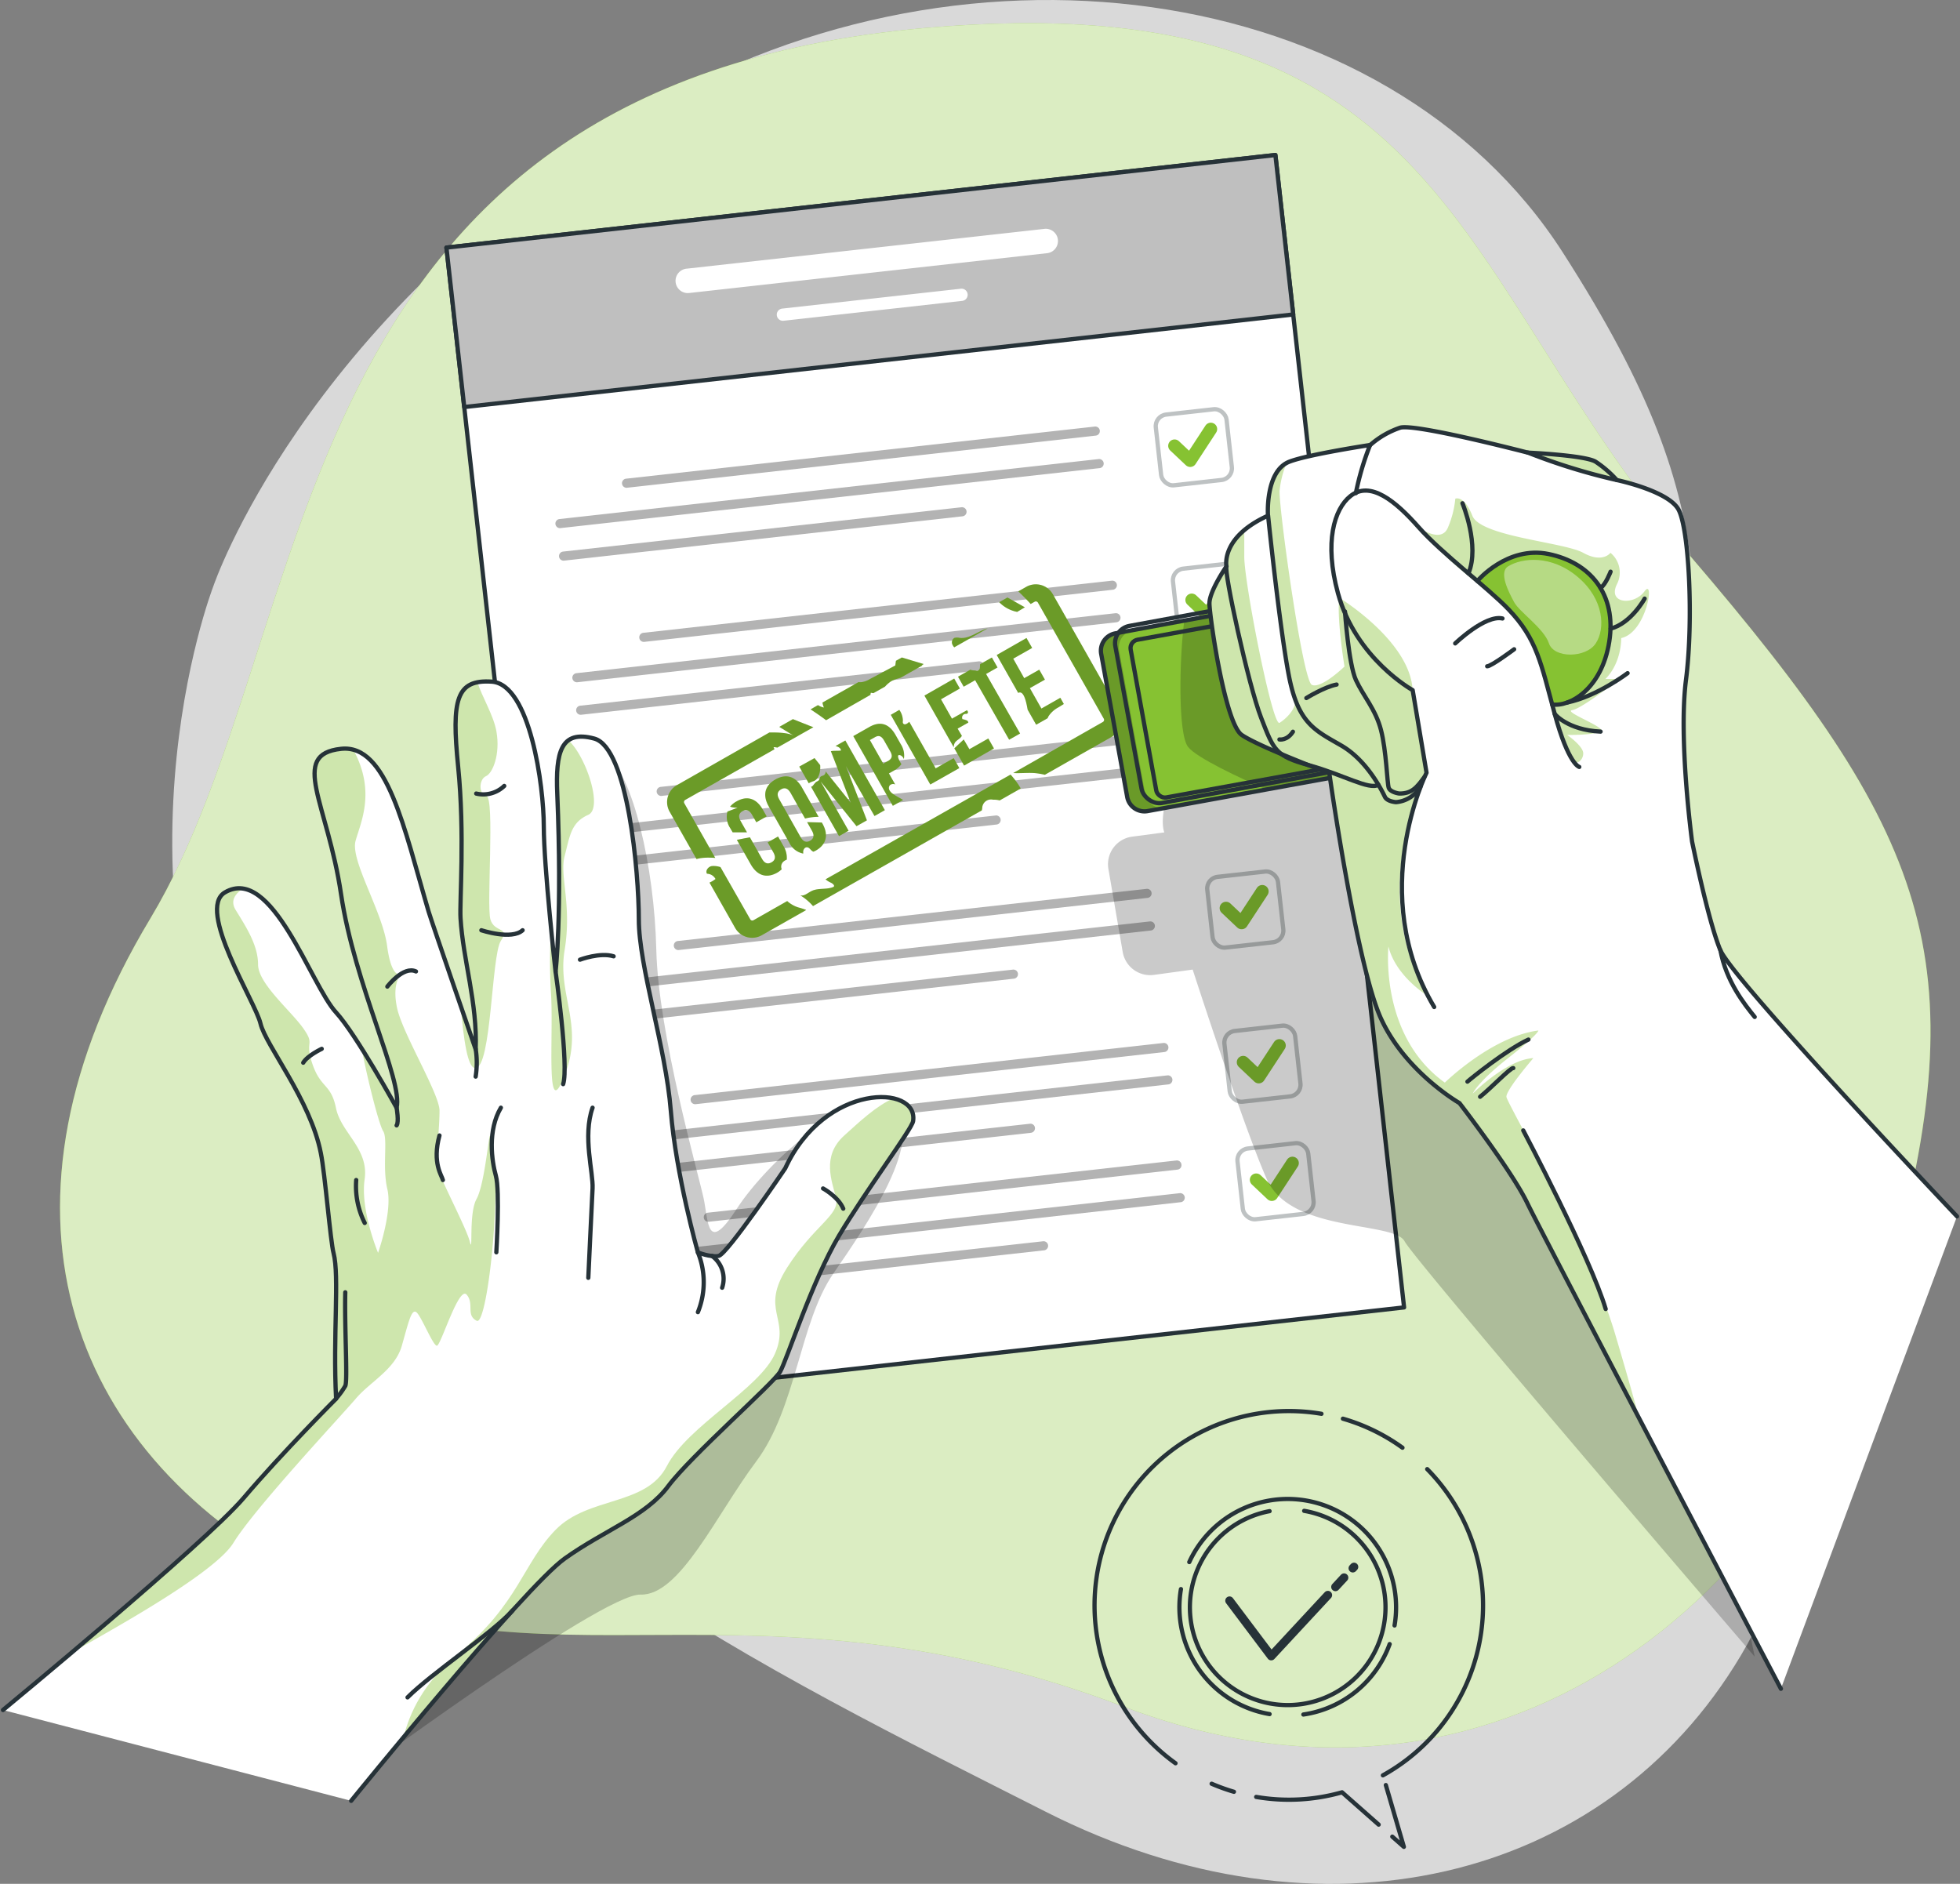 <svg xmlns="http://www.w3.org/2000/svg" xmlns:xlink="http://www.w3.org/1999/xlink" width="460.901" height="442.987" viewBox="0 0 460.901 442.987">
  <rect x="0" y="0" width="460.901" height="442.987" fill="#808080" stroke="none"/>
  <defs>
    <clipPath id="clip-path">
      <path id="Tracé_661" data-name="Tracé 661" d="M352.14,208.12l-15.31,2.78-21.28,3.87-27.87,5.07a4.13,4.13,0,0,1-4.81-3.33l-6.12-33.65a4.15,4.15,0,0,1,3.33-4.81l16.21-3,23.58-4.28,24.67-4.49a4.13,4.13,0,0,1,4.81,3.33l6.12,33.65a4.13,4.13,0,0,1-3.33,4.86Z" fill="#86c232" stroke="#263238" stroke-linecap="round" stroke-linejoin="round" stroke-width="1"/>
    </clipPath>
  </defs>
  <g id="Completed-bro" transform="translate(-17.806 -29.116)">
    <g id="freepik--background-simple--inject-48">
      <path id="Tracé_567" data-name="Tracé 567" d="M67.93,167.09s-27.88,72,11.3,144.5S199.11,422.39,263.7,455.14s131.66,16.8,163.53-36.84-11.84-91.93-11.9-168.42,11.45-96.74-30-161.36-143.06-78.93-219.9-31S67.93,167.09,67.93,167.09Z" fill="#fff" opacity="0.7"/>
      <path id="Tracé_568" data-name="Tracé 568" d="M235.12,35.72c124-11,124.25,58.93,180.14,124.13S483.1,254.6,462,329.76,370,463.83,282.14,430.45s-138.14-1.33-193.53-31-76-86.91-35.42-154.41S82.18,49.34,235.12,35.72Z" fill="#86c232"/>
      <path id="Tracé_569" data-name="Tracé 569" d="M235.12,35.72c124-11,124.25,58.93,180.14,124.13S483.1,254.6,462,329.76,370,463.83,282.14,430.45s-138.14-1.33-193.53-31-76-86.91-35.42-154.41S82.18,49.34,235.12,35.72Z" fill="#fff" opacity="0.7"/>
    </g>
    <g id="freepik--Document--inject-48">
      <rect id="Rectangle_9" data-name="Rectangle 9" width="196.11" height="272.62" transform="matrix(0.994, -0.111, 0.111, 0.994, 122.786, 87.336)" fill="#fff" stroke="#263238" stroke-linecap="round" stroke-linejoin="round" stroke-width="1"/>
      <rect id="Rectangle_10" data-name="Rectangle 10" width="196.11" height="37.72" transform="matrix(0.994, -0.111, 0.111, 0.994, 122.786, 87.337)" fill="#bfbfbf" stroke="#263238" stroke-linecap="round" stroke-linejoin="round" stroke-width="1"/>
      <path id="Tracé_570" data-name="Tracé 570" d="M263.54,82.92,179.4,92.28A2.88,2.88,0,1,0,180,98l84.14-9.36a2.88,2.88,0,0,0-.64-5.72Z" fill="#fff"/>
      <path id="Tracé_571" data-name="Tracé 571" d="M243.81,97l-42.06,4.68a1.42,1.42,0,0,0-1.27,1.58,1.44,1.44,0,0,0,1.58,1.28l42.07-4.68a1.44,1.44,0,0,0-.32-2.86Z" fill="#fff"/>
      <path id="Tracé_572" data-name="Tracé 572" d="M275.25,129.42,165,141.68a1.072,1.072,0,0,0,.24,2.13l110.22-12.26a1.072,1.072,0,1,0-.24-2.13Z" opacity="0.3"/>
      <path id="Tracé_573" data-name="Tracé 573" d="M276.1,137.07l-126.76,14.1a1.072,1.072,0,0,0,.24,2.13l126.76-14.1a1.073,1.073,0,1,0-.24-2.13Z" opacity="0.3"/>
      <path id="Tracé_574" data-name="Tracé 574" d="M243.87,148.4l-93.68,10.42a1.072,1.072,0,0,0,.24,2.13l93.67-10.42a1.072,1.072,0,1,0-.23-2.13Z" opacity="0.3"/>
      <rect id="Rectangle_11" data-name="Rectangle 11" width="16.73" height="16.73" rx="2.74" transform="matrix(0.994, -0.111, 0.111, 0.994, 289.297, 126.904)" fill="none" stroke="#263238" stroke-linecap="round" stroke-linejoin="round" stroke-width="1" opacity="0.3"/>
      <path id="Tracé_575" data-name="Tracé 575" d="M294.01,133.95l3.68,3.47,4.84-7.41" fill="none" stroke="#86c232" stroke-linecap="round" stroke-linejoin="round" stroke-width="3"/>
      <path id="Tracé_576" data-name="Tracé 576" d="M279.28,165.66,169.06,177.92a1.072,1.072,0,0,0,.24,2.13l110.22-12.26a1.072,1.072,0,0,0-.24-2.13Z" opacity="0.3"/>
      <path id="Tracé_577" data-name="Tracé 577" d="M280.13,173.31l-126.76,14.1a1.072,1.072,0,1,0,.24,2.13l126.76-14.1a1.072,1.072,0,0,0-.24-2.13Z" opacity="0.3"/>
      <path id="Tracé_578" data-name="Tracé 578" d="M247.9,184.64l-93.68,10.42a1.072,1.072,0,0,0,.24,2.13l93.67-10.42a1.072,1.072,0,1,0-.23-2.13Z" opacity="0.3"/>
      <rect id="Rectangle_12" data-name="Rectangle 12" width="16.73" height="16.73" rx="2.74" transform="matrix(0.994, -0.111, 0.111, 0.994, 293.331, 163.136)" fill="none" stroke="#263238" stroke-linecap="round" stroke-linejoin="round" stroke-width="1" opacity="0.3"/>
      <path id="Tracé_579" data-name="Tracé 579" d="M298.05,170.19l3.67,3.47,4.84-7.41" fill="none" stroke="#86c232" stroke-linecap="round" stroke-linejoin="round" stroke-width="3"/>
      <path id="Tracé_580" data-name="Tracé 580" d="M283.31,201.9,173.09,214.16a1.07,1.07,0,0,0,.24,2.12L283.55,204a1.072,1.072,0,1,0-.24-2.13Z" opacity="0.3"/>
      <path id="Tracé_581" data-name="Tracé 581" d="M284.17,209.55,157.4,223.65a1.05,1.05,0,0,0-.94,1.18,1.07,1.07,0,0,0,1.18.95l126.76-14.1a1.072,1.072,0,1,0-.23-2.13Z" opacity="0.3"/>
      <path id="Tracé_582" data-name="Tracé 582" d="M251.93,220.88,158.25,231.3a1.072,1.072,0,0,0,.24,2.13L252.16,223a1.071,1.071,0,0,0-.23-2.13Z" opacity="0.3"/>
      <rect id="Rectangle_13" data-name="Rectangle 13" width="16.73" height="16.73" rx="2.74" transform="matrix(0.994, -0.111, 0.111, 0.994, 297.363, 199.368)" fill="none" stroke="#263238" stroke-linecap="round" stroke-linejoin="round" stroke-width="1" opacity="0.3"/>
      <path id="Tracé_583" data-name="Tracé 583" d="M302.08,206.43l3.67,3.47,4.85-7.42" fill="none" stroke="#86c232" stroke-linecap="round" stroke-linejoin="round" stroke-width="3"/>
      <path id="Tracé_584" data-name="Tracé 584" d="M287.34,238.14,177.12,250.4a1.07,1.07,0,0,0,.24,2.12l110.22-12.26a1.07,1.07,0,1,0-.24-2.12Z" opacity="0.3"/>
      <path id="Tracé_585" data-name="Tracé 585" d="M288.2,245.79l-126.77,14.1a1.05,1.05,0,0,0-.94,1.18,1.07,1.07,0,0,0,1.18.95l126.76-14.1a1.071,1.071,0,1,0-.23-2.13Z" opacity="0.3"/>
      <path id="Tracé_586" data-name="Tracé 586" d="M256,257.12l-93.68,10.42a1.05,1.05,0,0,0-.94,1.18,1.07,1.07,0,0,0,1.18.95l93.67-10.42a1.071,1.071,0,1,0-.23-2.13Z" opacity="0.3"/>
      <rect id="Rectangle_14" data-name="Rectangle 14" width="16.73" height="16.73" rx="2.74" transform="matrix(0.994, -0.111, 0.111, 0.994, 301.396, 235.609)" fill="none" stroke="#263238" stroke-linecap="round" stroke-linejoin="round" stroke-width="1" opacity="0.3"/>
      <path id="Tracé_587" data-name="Tracé 587" d="M306.11,242.66l3.67,3.47,4.85-7.41" fill="none" stroke="#86c232" stroke-linecap="round" stroke-linejoin="round" stroke-width="3"/>
      <path id="Tracé_588" data-name="Tracé 588" d="M291.38,274.37,181.16,286.63a1.071,1.071,0,1,0,.23,2.13L291.61,276.5a1.071,1.071,0,1,0-.23-2.13Z" opacity="0.3"/>
      <path id="Tracé_589" data-name="Tracé 589" d="M292.23,282,165.46,296.1a1.07,1.07,0,1,0,.24,2.12l126.76-14.1a1.07,1.07,0,1,0-.23-2.12Z" opacity="0.3"/>
      <path id="Tracé_590" data-name="Tracé 590" d="M260,293.36l-93.68,10.42a1.072,1.072,0,1,0,.24,2.13l93.68-10.42a1.08,1.08,0,0,0,.94-1.19,1.06,1.06,0,0,0-1.18-.94Z" opacity="0.3"/>
      <rect id="Rectangle_15" data-name="Rectangle 15" width="16.73" height="16.73" rx="2.74" transform="matrix(0.994, -0.111, 0.111, 0.994, 305.43, 271.851)" fill="none" stroke="#263238" stroke-linecap="round" stroke-linejoin="round" stroke-width="1" opacity="0.3"/>
      <path id="Tracé_591" data-name="Tracé 591" d="M310.14,278.9l3.67,3.47,4.85-7.41" fill="none" stroke="#86c232" stroke-linecap="round" stroke-linejoin="round" stroke-width="3"/>
      <path id="Tracé_592" data-name="Tracé 592" d="M294.45,302,184.23,314.28a1.072,1.072,0,0,0,.24,2.13l110.22-12.26a1.05,1.05,0,0,0,.94-1.18,1.07,1.07,0,0,0-1.18-.97Z" opacity="0.3"/>
      <path id="Tracé_593" data-name="Tracé 593" d="M295.3,309.68l-126.76,14.1a1.07,1.07,0,1,0,.23,2.12l126.77-14.1a1.07,1.07,0,0,0-.24-2.12Z" opacity="0.3"/>
      <path id="Tracé_594" data-name="Tracé 594" d="M263.06,321l-93.67,10.42a1.072,1.072,0,1,0,.24,2.13l93.67-10.42a1.072,1.072,0,1,0-.24-2.13Z" opacity="0.3"/>
      <rect id="Rectangle_16" data-name="Rectangle 16" width="16.73" height="16.73" rx="2.74" transform="matrix(0.994, -0.111, 0.111, 0.994, 308.509, 299.491)" fill="none" stroke="#263238" stroke-linecap="round" stroke-linejoin="round" stroke-width="1" opacity="0.3"/>
      <path id="Tracé_595" data-name="Tracé 595" d="M313.21,306.55l3.67,3.47,4.85-7.41" fill="none" stroke="#86c232" stroke-linecap="round" stroke-linejoin="round" stroke-width="3"/>
    </g>
    <g id="freepik--Stamp--inject-48">
      <path id="Tracé_596" data-name="Tracé 596" d="M225.72,203.23c-.66-1.17-1.32-1.29-2.14-.83l-1.22.69,3.15,5.55,1.22-.69c.82-.46,1.05-1.09.39-2.26Z" fill="none"/>
      <path id="Tracé_597" data-name="Tracé 597" d="M202.81,231.27A5.25,5.25,0,0,0,202,228l-1.23-2.18-2.44,1.38,1.33,2.34c.66,1.17.39,1.89-.43,2.35s-1.58.34-2.24-.83L194.14,226l-3.06.6,3.26,5.75c1.49,2.63,3.65,3.38,6.18,2a5.74,5.74,0,0,0,1.11-.83,1.57,1.57,0,0,1,.53-1.9A2.26,2.26,0,0,1,202.81,231.27Z" fill="#86c232"/>
      <path id="Tracé_598" data-name="Tracé 598" d="M189.51,223.83l.58,1h3.37l-1.47-2.6c-.66-1.17-.4-1.91.42-2.37s1.59-.32,2.25.86l1,1.75,2.43-1.38-.9-1.59c-1.49-2.62-3.65-3.38-6.18-1.94a5.2,5.2,0,0,0-1.52,1.24,5.27,5.27,0,0,0,1.78.25l-2.4.9a4.76,4.76,0,0,0,.64,3.88Z" fill="#86c232"/>
      <path id="Tracé_599" data-name="Tracé 599" d="M208.2,213.17a5.861,5.861,0,0,1,1-.39c1.29-.58,1.58-2.44,1.47-3.75l-1.33-1.65-3.58,2,2.24,3.94A.81.81,0,0,1,208.2,213.17Z" fill="#86c232"/>
      <path id="Tracé_600" data-name="Tracé 600" d="M223.45,221l2.43-1.38-9.29-16.38-2.31,1.3c.74.18,1.27.53,1.29,1.07-.72.1-1.6,0-2.38.14l4.68,12.13h0l-5.92-7.38a1,1,0,0,1-.36.87c-.27.19-.66.19-.87.44s-.18.55-.36.77-.46.28-.68.44a8.355,8.355,0,0,0-.71.84,1,1,0,0,1-.44.27l6.58,11.6,2.24-1.28-6.57-11.58h0l8.44,10.52,2.44-1.38-4.93-12.73h0Z" fill="#86c232"/>
      <path id="Tracé_601" data-name="Tracé 601" d="M229.6,206.74a1.48,1.48,0,0,1,.75.88,4.93,4.93,0,0,0-.75-3.55l-1.21-2.14c-1.49-2.62-3.56-3.33-6.14-1.87l-3.79,2.15,9.3,16.39,2.41-1.37c-.78-.49-1.65-.91-2.39-1.44a2.44,2.44,0,0,1-.83-.89,1.06,1.06,0,0,1,.12-1.15,1.17,1.17,0,0,1,1.24-.17l-1.47-2.6,1.22-.69a5.26,5.26,0,0,0,1.71-1.48C229.26,208,228.37,206.28,229.6,206.74ZM226.73,208l-1.22.69-3.15-5.55,1.22-.69c.82-.46,1.48-.34,2.14.83l1.4,2.46C227.78,206.86,227.55,207.49,226.73,208Z" fill="#86c232"/>
      <path id="Tracé_602" data-name="Tracé 602" d="M243.39,209.73l-1.32-2.34-4.24,2.4-6.2-10.93-.28.22a1.49,1.49,0,0,1-.64.35.51.51,0,0,1-.59-.32,1.08,1.08,0,0,1,0-.47,4.39,4.39,0,0,0-.84-2.59l-2,1.16,9.29,16.38Z" fill="#86c232"/>
      <path id="Tracé_603" data-name="Tracé 603" d="M242.23,204c.28-.73,1.15-1,1.64-1.66a2.245,2.245,0,0,0,.12-.21l-1-1.68,2.53-1.43a1.1,1.1,0,0,0-.24-.43,4,4,0,0,0-1.15-.36.87.87,0,0,1,.67-1.25,1.016,1.016,0,0,0,.5-.08.56.56,0,0,0,.13-.39l-.23-.4-3.54,2-2.58-4.56,4.44-2.53-1.33-2.34-7,4,6.88,12.13a2.73,2.73,0,0,1,.16-.81Z" fill="#86c232"/>
      <path id="Tracé_604" data-name="Tracé 604" d="M251.54,205.11l-1.33-2.34-4.45,2.52L244.43,203l-1.64,1.54-.57.55,2.3,4.05Z" fill="#86c232"/>
      <path id="Tracé_605" data-name="Tracé 605" d="M248.23,186.08a.762.762,0,0,1-.59.77,1.81,1.81,0,0,1-.51-.08,4,4,0,0,1-.92-.09.67.67,0,0,1-.18-.11l-2.94,1.67,1.33,2.35,2.69-1.53,8,14,2.57-1.46-8-14,2.7-1.53-1.33-2.34-2.76,1.56C248.24,185.55,248.26,185.82,248.23,186.08Z" fill="#86c232"/>
      <path id="Tracé_606" data-name="Tracé 606" d="M259.46,196l2,3.53,2.7-1.53a3,3,0,0,1,.24-.51,6.37,6.37,0,0,1,2.33-2.06l1.24-.77-.82-1.46-4.45,2.53-2.72-4.8,3.54-2-1.33-2.34-3.54,2L256.07,184l4.45-2.52-1.33-2.34-7,4,5.05,8.91C258.46,191.4,259.07,193.74,259.46,196Z" fill="#86c232"/>
      <path id="Tracé_607" data-name="Tracé 607" d="M207.67,228.36c.42.07.67.49,1,.77a1.36,1.36,0,0,0,.41.26,5.529,5.529,0,0,0,.56-.26c2.52-1.43,3.05-3.71,1.57-6.34l-.15-.26-3.46-.09,1.13,2c.66,1.17.4,1.91-.42,2.37s-1.59.31-2.25-.86l-5-8.85c-.67-1.17-.4-1.9.42-2.37s1.58-.31,2.25.86l3.39,6a13.651,13.651,0,0,1,3.18-.4l-3.91-6.89c-1.48-2.62-3.71-3.33-6.24-1.9s-3.06,3.72-1.57,6.34l4.83,8.52a4.59,4.59,0,0,0,3.28,2.57,1,1,0,0,1,0-.18C206.57,229,207.05,228.24,207.67,228.36Z" fill="#86c232"/>
      <path id="Tracé_608" data-name="Tracé 608" d="M242.2,181.33l7.85-4.45c-2.25.62-4.23,2.5-6.55,2.24a2.52,2.52,0,0,0-1.28,0,1.24,1.24,0,0,0-.42,1.63,2.2,2.2,0,0,0,.4.58Z" fill="#86c232"/>
      <path id="Tracé_609" data-name="Tracé 609" d="M222.51,192.5a.87.87,0,0,1,.1-.5,1.8,1.8,0,0,0,.6.1l2.71-1.53a7.489,7.489,0,0,1,1.44-1.26,7.589,7.589,0,0,1,1.62-.64l.6-.18,5-2.82a.93.93,0,0,1,.21-.27,1,1,0,0,1,.25-.12l-5.16-1.56-1.39.78-.15,1.1-5.95,3.18a5.28,5.28,0,0,1-1.93.73,3.31,3.31,0,0,1-.77,0l-8.48,4.81a5.241,5.241,0,0,0,.34,1.17,3.69,3.69,0,0,1-1.39-.57l-1.74,1c1.24.82,2.46,1.66,3.65,2.55Z" fill="#86c232"/>
      <path id="Tracé_610" data-name="Tracé 610" d="M258.81,171.92l-4.1-2.3-1.94,1.1A8,8,0,0,0,257,173Z" fill="#86c232"/>
      <path id="Tracé_611" data-name="Tracé 611" d="M280.86,196.13l-15.48-27.29a4.6,4.6,0,0,0-6.25-1.73l-1.86,1.06.71.69c.74.74,1.5,1.49,2.19,2.28l.94-.53a.57.57,0,0,1,.77.21l15.49,27.3a.57.57,0,0,1-.22.77l-21.07,12c1.82.11,3.66-.15,5.48.06a19,19,0,0,1,1.95.35l15.62-8.86a4.6,4.6,0,0,0,1.73-6.31Z" fill="#86c232"/>
      <path id="Tracé_612" data-name="Tracé 612" d="M186,230.86,178.72,218a.57.57,0,0,1,.21-.78l21-11.92c-.07-.16-.16-.32-.22-.48a2.871,2.871,0,0,1,.88.1l8.49-4.81c-.28-.09-.55-.2-.82-.3l-4-1.59-3.2,1.82,3.48,2.13c-1.21-.74-3.68-.84-5.81-.81L177,213.73a4.59,4.59,0,0,0-1.73,6.25l6.32,11.14c.29-.08.59-.15.88-.2a13,13,0,0,1,2.42-.12,9.081,9.081,0,0,1,1.11.06Z" fill="#86c232"/>
      <path id="Tracé_613" data-name="Tracé 613" d="M211.94,235.88a4.471,4.471,0,0,0,1.2.77c.45.2,1.05.68.7,1-1.62.74-3.62.19-5.21,1-.87.42-1.71,1.25-2.64,1a12.71,12.71,0,0,1,3,2.53l39.71-22.52a2.939,2.939,0,0,1,.08-.49,2.07,2.07,0,0,1,2.58-2,5.21,5.21,0,0,1,1.53.16l4.95-2.81a18.631,18.631,0,0,0-2.4-3.26Z" fill="#86c232"/>
      <path id="Tracé_614" data-name="Tracé 614" d="M205.51,242.49a7.22,7.22,0,0,1-2.59-1.49L195,245.5a.56.56,0,0,1-.77-.21l-7-12.27a4.85,4.85,0,0,0-2.09-.24c-.81.16-1.52,1.1-1.08,1.79a2.33,2.33,0,0,1,2,1.24,6.38,6.38,0,0,1-1.41.85l6,10.61A4.6,4.6,0,0,0,197,249l10.38-5.89-.12-.07A17,17,0,0,0,205.51,242.49Z" fill="#86c232"/>
      <g id="Groupe_82" data-name="Groupe 82" opacity="0.2">
        <path id="Tracé_615" data-name="Tracé 615" d="M202.81,231.27A5.25,5.25,0,0,0,202,228l-1.23-2.18-2.44,1.38,1.33,2.34c.66,1.17.39,1.89-.43,2.35s-1.58.34-2.24-.83L194.14,226l-3.06.6,3.26,5.75c1.49,2.63,3.65,3.38,6.18,2a5.74,5.74,0,0,0,1.11-.83,1.57,1.57,0,0,1,.53-1.9A2.26,2.26,0,0,1,202.81,231.27Z"/>
        <path id="Tracé_616" data-name="Tracé 616" d="M189.51,223.83l.58,1h3.37l-1.47-2.6c-.66-1.17-.4-1.91.42-2.37s1.59-.32,2.25.86l1,1.75,2.43-1.38-.9-1.59c-1.49-2.62-3.65-3.38-6.18-1.94a5.2,5.2,0,0,0-1.52,1.24,5.27,5.27,0,0,0,1.78.25l-2.4.9a4.76,4.76,0,0,0,.64,3.88Z"/>
        <path id="Tracé_617" data-name="Tracé 617" d="M208.2,213.17a5.861,5.861,0,0,1,1-.39c1.29-.58,1.58-2.44,1.47-3.75l-1.33-1.65-3.58,2,2.24,3.94A.81.81,0,0,1,208.2,213.17Z"/>
        <path id="Tracé_618" data-name="Tracé 618" d="M223.45,221l2.43-1.38-9.29-16.38-2.31,1.3c.74.18,1.27.53,1.29,1.07-.72.1-1.6,0-2.38.14l4.68,12.13h0l-5.92-7.38a1,1,0,0,1-.36.87c-.27.19-.66.19-.87.44s-.18.55-.36.77-.46.28-.68.44a8.355,8.355,0,0,0-.71.84,1,1,0,0,1-.44.27l6.58,11.6,2.24-1.28-6.57-11.58h0l8.44,10.52,2.44-1.38-4.93-12.73h0Z"/>
        <path id="Tracé_619" data-name="Tracé 619" d="M229.6,206.74a1.48,1.48,0,0,1,.75.88,4.93,4.93,0,0,0-.75-3.55l-1.21-2.14c-1.49-2.62-3.56-3.33-6.14-1.87l-3.79,2.15,9.3,16.39,2.41-1.37c-.78-.49-1.65-.91-2.39-1.44a2.44,2.44,0,0,1-.83-.89,1.06,1.06,0,0,1,.12-1.15,1.17,1.17,0,0,1,1.24-.17l-1.47-2.6,1.22-.69a5.26,5.26,0,0,0,1.71-1.48C229.26,208,228.37,206.28,229.6,206.74ZM226.73,208l-1.22.69-3.15-5.55,1.22-.69c.82-.46,1.48-.34,2.14.83l1.4,2.46C227.78,206.86,227.55,207.49,226.73,208Z"/>
        <path id="Tracé_620" data-name="Tracé 620" d="M243.39,209.73l-1.32-2.34-4.24,2.4-6.2-10.93-.28.22a1.49,1.49,0,0,1-.64.35.51.51,0,0,1-.59-.32,1.08,1.08,0,0,1,0-.47,4.39,4.39,0,0,0-.84-2.59l-2,1.16,9.29,16.38Z"/>
        <path id="Tracé_621" data-name="Tracé 621" d="M242.23,204c.28-.73,1.15-1,1.64-1.66a2.245,2.245,0,0,0,.12-.21l-1-1.68,2.53-1.43a1.1,1.1,0,0,0-.24-.43,4,4,0,0,0-1.15-.36.87.87,0,0,1,.67-1.25,1.016,1.016,0,0,0,.5-.08.56.56,0,0,0,.13-.39l-.23-.4-3.54,2-2.58-4.56,4.44-2.53-1.33-2.34-7,4,6.88,12.13a2.73,2.73,0,0,1,.16-.81Z"/>
        <path id="Tracé_622" data-name="Tracé 622" d="M251.54,205.11l-1.33-2.34-4.45,2.52L244.43,203l-1.64,1.54-.57.55,2.3,4.05Z"/>
        <path id="Tracé_623" data-name="Tracé 623" d="M248.23,186.08a.762.762,0,0,1-.59.77,1.81,1.81,0,0,1-.51-.08,4,4,0,0,1-.92-.09.67.67,0,0,1-.18-.11l-2.94,1.67,1.33,2.35,2.69-1.53,8,14,2.57-1.46-8-14,2.7-1.53-1.33-2.34-2.76,1.56C248.24,185.55,248.26,185.82,248.23,186.08Z"/>
        <path id="Tracé_624" data-name="Tracé 624" d="M259.46,196l2,3.53,2.7-1.53a3,3,0,0,1,.24-.51,6.37,6.37,0,0,1,2.33-2.06l1.24-.77-.82-1.46-4.45,2.53-2.72-4.8,3.54-2-1.33-2.34-3.54,2L256.07,184l4.45-2.52-1.33-2.34-7,4,5.05,8.91C258.46,191.4,259.07,193.74,259.46,196Z"/>
        <path id="Tracé_625" data-name="Tracé 625" d="M207.67,228.36c.42.07.67.49,1,.77a1.36,1.36,0,0,0,.41.26,5.529,5.529,0,0,0,.56-.26c2.52-1.43,3.05-3.71,1.57-6.34l-.15-.26-3.46-.09,1.13,2c.66,1.17.4,1.91-.42,2.37s-1.59.31-2.25-.86l-5-8.85c-.67-1.17-.4-1.9.42-2.37s1.58-.31,2.25.86l3.39,6a13.651,13.651,0,0,1,3.18-.4l-3.91-6.89c-1.48-2.62-3.71-3.33-6.24-1.9s-3.06,3.72-1.57,6.34l4.83,8.52a4.59,4.59,0,0,0,3.28,2.57,1,1,0,0,1,0-.18C206.57,229,207.05,228.24,207.67,228.36Z"/>
        <path id="Tracé_626" data-name="Tracé 626" d="M242.2,181.33l7.85-4.45c-2.25.62-4.23,2.5-6.55,2.24a2.52,2.52,0,0,0-1.28,0,1.24,1.24,0,0,0-.42,1.63,2.2,2.2,0,0,0,.4.58Z"/>
        <path id="Tracé_627" data-name="Tracé 627" d="M222.51,192.5a.87.87,0,0,1,.1-.5,1.8,1.8,0,0,0,.6.1l2.71-1.53a7.489,7.489,0,0,1,1.44-1.26,7.589,7.589,0,0,1,1.62-.64l.6-.18,5-2.82a.93.93,0,0,1,.21-.27,1,1,0,0,1,.25-.12l-5.16-1.56-1.39.78-.15,1.1-5.95,3.18a5.28,5.28,0,0,1-1.93.73,3.31,3.31,0,0,1-.77,0l-8.48,4.81a5.241,5.241,0,0,0,.34,1.17,3.69,3.69,0,0,1-1.39-.57l-1.74,1c1.24.82,2.46,1.66,3.65,2.55Z"/>
        <path id="Tracé_628" data-name="Tracé 628" d="M258.81,171.92l-4.1-2.3-1.94,1.1A8,8,0,0,0,257,173Z"/>
        <path id="Tracé_629" data-name="Tracé 629" d="M280.86,196.13l-15.48-27.29a4.6,4.6,0,0,0-6.25-1.73l-1.86,1.06.71.69c.74.74,1.5,1.49,2.19,2.28l.94-.53a.57.57,0,0,1,.77.21l15.49,27.3a.57.57,0,0,1-.22.77l-21.07,12c1.82.11,3.66-.15,5.48.06a19,19,0,0,1,1.95.35l15.62-8.86a4.6,4.6,0,0,0,1.73-6.31Z"/>
        <path id="Tracé_630" data-name="Tracé 630" d="M186,230.86,178.72,218a.57.57,0,0,1,.21-.78l21-11.92c-.07-.16-.16-.32-.22-.48a2.871,2.871,0,0,1,.88.1l8.49-4.81c-.28-.09-.55-.2-.82-.3l-4-1.59-3.2,1.82,3.48,2.13c-1.21-.74-3.68-.84-5.81-.81L177,213.73a4.59,4.59,0,0,0-1.73,6.25l6.32,11.14c.29-.08.59-.15.88-.2a13,13,0,0,1,2.42-.12,9.081,9.081,0,0,1,1.11.06Z"/>
        <path id="Tracé_631" data-name="Tracé 631" d="M211.94,235.88a4.471,4.471,0,0,0,1.2.77c.45.2,1.05.68.7,1-1.62.74-3.62.19-5.21,1-.87.42-1.71,1.25-2.64,1a12.71,12.71,0,0,1,3,2.53l39.71-22.52a2.939,2.939,0,0,1,.08-.49,2.07,2.07,0,0,1,2.58-2,5.21,5.21,0,0,1,1.53.16l4.95-2.81a18.631,18.631,0,0,0-2.4-3.26Z"/>
        <path id="Tracé_632" data-name="Tracé 632" d="M205.51,242.49a7.22,7.22,0,0,1-2.59-1.49L195,245.5a.56.56,0,0,1-.77-.21l-7-12.27a4.85,4.85,0,0,0-2.09-.24c-.81.16-1.52,1.1-1.08,1.79a2.33,2.33,0,0,1,2,1.24,6.38,6.38,0,0,1-1.41.85l6,10.61A4.6,4.6,0,0,0,197,249l10.38-5.89-.12-.07A17,17,0,0,0,205.51,242.49Z"/>
      </g>
    </g>
    <g id="freepik--left-hand--inject-48">
      <path id="Tracé_633" data-name="Tracé 633" d="M160.48,206.78c6.1,4.48,11.2,26,11.66,45.73s10,53,11.14,58.45.72,13.31,7.8,2.37,27.79-29.93,36.42-23.62-5.9,27.52-13.77,38.94-8.67,31.53-18.1,44.12-17.95,31.6-27.19,31.31S98,449.19,98,449.19l1.2-62.14,55-90Z" fill="rgba(0,0,0,0.7)" opacity="0.3"/>
      <path id="Tracé_634" data-name="Tracé 634" d="M232.52,292.76c-.31,1.95-11.08,16.22-17.41,26.9s-12.26,29.27-13.85,32-21,19.78-26.32,26.91-14.82,10.28-24.31,17c-6.1,4.32-25.11,26.61-37.92,42-7.12,8.55-12.33,15-12.33,15L18.49,431.22s6.78-5.59,15.7-13.13h.06l.09-.07C49,405.57,69.43,388,75.07,381.37,84.16,370.69,96.82,358,96.82,358c-.77-14.83.8-28.88-.59-34.22-.72-2.79-2-18.66-3-23.54-2.43-12.47-13-25.39-14.19-30.48S63.9,243,70.71,239a6.27,6.27,0,0,1,4.16-.91c9.2,1.27,16.78,23.49,22,29.15a67.662,67.662,0,0,1,6.06,8.52c4.12,6.53,8.16,13.87,8.16,13.87,1.58-6.33-9.89-28.88-13.06-50.24s-12.26-32.83,0-34.15a7.65,7.65,0,0,1,3,.26c8.63,2.52,12.37,20.45,17.53,37.85.48,1.6,4.41,13.09,7.47,21.95h0c2,5.8,3.6,10.47,3.6,10.47.39-10.88-3-21-3.56-30.86-.24-3.95,1-19.78-.56-35.6-1.34-13.35-.73-18.76,4.49-19.81a13,13,0,0,1,3.39-.16c9.05.57,12.26,24.62,12.26,34,0,5.45.93,16.09,1.71,24.07.57,5.77,1.06,10.15,1.06,10.15s1.58-13.25.4-41.83c-.27-6.26.14-10.74,2.6-12.55,1.35-1,3.3-1.17,6.1-.41,7.91,2.14,10.48,31.45,10.48,42.53s6.33,30.06,7.52,45,6.37,33.3,6.37,33.3,2.93,1.19,4.9.8,15.63-20.57,15.63-20.57c6.36-13.81,18.74-18,25.48-16.45C231,288.09,233,290,232.52,292.76Z" fill="#fff"/>
      <path id="Tracé_635" data-name="Tracé 635" d="M232.52,292.76c-.31,1.95-11.08,16.22-17.41,26.9s-12.26,29.27-13.85,32-21,19.78-26.32,26.91-14.82,10.28-24.31,17c-6.1,4.32-25.11,26.61-37.92,42,1.41-5.58,4.57-12.71,12.83-19.56,14.34-11.91,15.2-21.25,22.91-29.16s21.29-5.54,26.17-15,21.9-18.2,25.46-26.51-3.56-10.07,2.77-20.07,12.47-12.43,11.57-16.35-3.56-9.86,1.93-14.81c3.43-3.08,7.46-6.95,11.58-8.73C231,288.09,233,290,232.52,292.76Z" fill="#86c232" opacity="0.4"/>
      <path id="Tracé_636" data-name="Tracé 636" d="M129.92,339.7c-2.63-1.32-.52-3.95-2.37-6.14s-6.07,11.95-7,12-3.76-7.19-4.88-7.91-1.78,2.31-3.37,7.91S104.87,354,101.48,358,77.7,383.75,72.69,391.92,36.74,416.26,34.34,418C49,405.57,69.43,388,75.07,381.37,84.16,370.69,96.82,358,96.82,358c-.77-14.83.8-28.88-.59-34.22-.72-2.79-2-18.66-3-23.54-2.43-12.47-13-25.39-14.19-30.48S63.9,243,70.71,239a6.27,6.27,0,0,1,4.16-.91c-1.55,1.1-3.06,2.68-1.65,5,2.51,4.06,5.27,8.33,5.27,12.82s7.65,10.81,10.62,15,.2,2.71,2.18,8.45,4.35,4.54,5.53,10.34,7.78,9.5,6.73,16.73,3.16,17.29,3.16,17.29,3.43-9.75,2.18-15,.2-11.87-1-13.65c-1-1.6-3.74-12.46-5-19.21,4.12,6.53,8.16,13.87,8.16,13.87,1.58-6.33-9.89-28.88-13.06-50.24s-12.26-32.83,0-34.15a7.65,7.65,0,0,1,3,.26c5.23,9.77,1.59,17,.43,21.24-1.27,4.62,6.29,16.48,7.41,24.65,1,7.63,3.06,6.84,3.33,6.7-.23.21-2.18,2.2-1,7.86,1.23,6,10,20.25,10,24.23s-.72,10.53-.72,12.47,7,14.92,7.84,18.32-.33-6.55,1.58-10,2.92-15.49,3.17-14.84C136.32,304.59,132.56,341,129.92,339.7Z" fill="#86c232" opacity="0.4"/>
      <path id="Tracé_637" data-name="Tracé 637" d="M135.59,250.34c-2.24,3.39-2.18,29.85-6,29.94-1.85,0-2.75-6.65-3.5-15,2,5.8,3.6,10.47,3.6,10.47.39-10.88-3-21-3.56-30.86-.24-3.95,1-19.78-.56-35.6-1.34-13.35-.73-18.76,4.49-19.81,1.1,3.56,3.8,7.76,4.49,11.66.94,5.38-.9,9.83-2.48,10.5s-1.85,4.14.13,4.65,0,25.76.92,29S137.84,247,135.59,250.34Z" fill="#86c232" opacity="0.4"/>
      <path id="Tracé_638" data-name="Tracé 638" d="M156.14,220.72c-4.11,1.81-4.33,5.05-5.56,9.7s1.76,11.44,0,22.11,4.66,17.55,0,29.49-2.47-10-3.25-20a123.489,123.489,0,0,1,.06-14.62c.57,5.77,1.06,10.15,1.06,10.15s1.58-13.25.4-41.83c-.27-6.26.14-10.74,2.6-12.55C155.67,207,159.64,219.18,156.14,220.72Z" fill="#86c232" opacity="0.4"/>
      <path id="Tracé_639" data-name="Tracé 639" d="M100.38,452.58s40.75-50.24,50.25-57,19-9.89,24.31-17,24.74-24.14,26.32-26.91,7.52-21.36,13.85-32,17.1-25,17.41-26.9c1.38-8.71-20.77-9.1-30.07,11.08,0,0-13.65,20.17-15.63,20.57s-4.9-.8-4.9-.8-5.18-18.35-6.37-33.3-7.52-33.95-7.52-45-2.57-40.39-10.48-42.53-9.11,3.28-8.7,13c1.18,28.58-.4,41.83-.4,41.83s-2.77-24.83-2.77-34.22-3.21-33.44-12.26-34c-8.31-.53-9.47,4.14-7.88,20s.32,31.65.56,35.6c.59,9.89,4,20,3.56,30.86,0,0-10.29-29.79-11.08-32.44C112.85,224,108.88,204,98,205.2c-12.26,1.32-3.16,12.79,0,34.15s14.64,43.91,13.06,50.24c0,0-9.49-17.23-14.22-22.39-6-6.49-15.06-34.77-26.14-28.24-6.81,4,7.18,25.74,8.36,30.83s11.76,18,14.19,30.48c1,4.88,2.25,20.75,3,23.54,1.39,5.34-.18,19.39.59,34.22,0,0-12.66,12.66-21.75,23.34s-56.58,49.85-56.58,49.85" fill="none" stroke="#263238" stroke-linecap="round" stroke-linejoin="round" stroke-width="1"/>
      <path id="Tracé_640" data-name="Tracé 640" d="M181.92,323.61a18.71,18.71,0,0,1,0,14.05" fill="none" stroke="#263238" stroke-linecap="round" stroke-linejoin="round" stroke-width="1"/>
      <path id="Tracé_641" data-name="Tracé 641" d="M185.25,324.45a6.65,6.65,0,0,1,2.37,7.47" fill="none" stroke="#263238" stroke-linecap="round" stroke-linejoin="round" stroke-width="1"/>
      <path id="Tracé_642" data-name="Tracé 642" d="M148.45,257.55s3.17,22.35,1.78,26.5" fill="none" stroke="#263238" stroke-linecap="round" stroke-linejoin="round" stroke-width="1"/>
      <path id="Tracé_643" data-name="Tracé 643" d="M129.66,275.75a21,21,0,0,1,0,6.52" fill="none" stroke="#263238" stroke-linecap="round" stroke-linejoin="round" stroke-width="1"/>
      <path id="Tracé_644" data-name="Tracé 644" d="M111.07,289.59s.59,3.37,0,4.16" fill="none" stroke="#263238" stroke-linecap="round" stroke-linejoin="round" stroke-width="1"/>
      <path id="Tracé_645" data-name="Tracé 645" d="M211.35,308.58s3.58,1.94,4.75,4.75" fill="none" stroke="#263238" stroke-linecap="round" stroke-linejoin="round" stroke-width="1"/>
      <path id="Tracé_646" data-name="Tracé 646" d="M129.79,215.72a7.11,7.11,0,0,0,6.59-1.79" fill="none" stroke="#263238" stroke-linecap="round" stroke-linejoin="round" stroke-width="1"/>
      <path id="Tracé_647" data-name="Tracé 647" d="M131,247.86s7.12,2.37,9.7,0" fill="none" stroke="#263238" stroke-linecap="round" stroke-linejoin="round" stroke-width="1"/>
      <path id="Tracé_648" data-name="Tracé 648" d="M154.19,254.78s4.74-1.78,7.91-.79" fill="none" stroke="#263238" stroke-linecap="round" stroke-linejoin="round" stroke-width="1"/>
      <path id="Tracé_649" data-name="Tracé 649" d="M108.89,261.11s3.76-4.95,6.73-3.56" fill="none" stroke="#263238" stroke-linecap="round" stroke-linejoin="round" stroke-width="1"/>
      <path id="Tracé_650" data-name="Tracé 650" d="M93.46,275.75s-3.36,1.58-4.35,3.26" fill="none" stroke="#263238" stroke-linecap="round" stroke-linejoin="round" stroke-width="1"/>
      <path id="Tracé_651" data-name="Tracé 651" d="M96.82,358A18.69,18.69,0,0,0,99,355c.59-1.19-.2-13.85,0-22" fill="none" stroke="#263238" stroke-linecap="round" stroke-linejoin="round" stroke-width="1"/>
      <path id="Tracé_652" data-name="Tracé 652" d="M138.32,407.84c-4.66,5.22-18.95,14.68-24.68,20.41" fill="none" stroke="#263238" stroke-linecap="round" stroke-linejoin="round" stroke-width="1"/>
      <path id="Tracé_653" data-name="Tracé 653" d="M157.15,289.59c-2.37,6.73.2,15.23,0,19s-1,21-1,21" fill="none" stroke="#263238" stroke-linecap="round" stroke-linejoin="round" stroke-width="1"/>
      <path id="Tracé_654" data-name="Tracé 654" d="M135.59,289.59c-3.16,5.34-2.17,12.46-1.18,16s.11,18,.11,18" fill="none" stroke="#263238" stroke-linecap="round" stroke-linejoin="round" stroke-width="1"/>
      <path id="Tracé_655" data-name="Tracé 655" d="M101.57,306.6a19.23,19.23,0,0,0,2,10.09" fill="none" stroke="#263238" stroke-linecap="round" stroke-linejoin="round" stroke-width="1"/>
      <path id="Tracé_656" data-name="Tracé 656" d="M121.15,296.12c-1.78,6.53.6,9.49.8,10.48" fill="none" stroke="#263238" stroke-linecap="round" stroke-linejoin="round" stroke-width="1"/>
    </g>
    <g id="freepik--right-hand--inject-48">
      <path id="Tracé_657" data-name="Tracé 657" d="M281.82,253l-3.37-19.56a6.54,6.54,0,0,1,5.61-7.59l7.55-1s-2.52-5.11,5.59-20,47.1-54.44,76.66,12,56.57,201.83,56.57,201.83S350.64,325.76,348.1,321s-26.83-1.91-32.44-14.68-17.39-49.21-17.39-49.21l-9.12,1.25A6.55,6.55,0,0,1,281.82,253Z" fill="rgba(0,0,0,0.7)" opacity="0.3"/>
      <path id="Tracé_658" data-name="Tracé 658" d="M352.14,208.12l-15.31,2.78-21.28,3.87-27.87,5.07a4.13,4.13,0,0,1-4.81-3.33l-6.12-33.65a4.15,4.15,0,0,1,3.33-4.81l16.21-3,23.58-4.28,24.67-4.49a4.13,4.13,0,0,1,4.81,3.33l6.12,33.65a4.13,4.13,0,0,1-3.33,4.86Z" fill="#86c232"/>
      <g id="Groupe_83" data-name="Groupe 83" clip-path="url(#clip-path)">
        <path id="Tracé_659" data-name="Tracé 659" d="M341.31,185.78l-4.48,25.12-21.28,3.87c-6.16-2.71-16.32-7.43-18.35-10-2.42-3-2.08-20.68-.91-29.72l23.58-4.28C328.18,176.5,341.31,185.78,341.31,185.78Z" fill="rgba(0,0,0,0.7)" opacity="0.3"/>
        <path id="Tracé_660" data-name="Tracé 660" d="M291.91,219.07l-4.23.77a4.13,4.13,0,0,1-4.81-3.33l-6.12-33.65a4.15,4.15,0,0,1,3.33-4.81l4.22-.77a4.14,4.14,0,0,0-3.32,4.81l6.12,33.65a4.13,4.13,0,0,0,4.81,3.33Z" fill="rgba(0,0,0,0.7)" opacity="0.3"/>
      </g>
      <path id="Tracé_662" data-name="Tracé 662" d="M352.14,208.12l-15.31,2.78-21.28,3.87-27.87,5.07a4.13,4.13,0,0,1-4.81-3.33l-6.12-33.65a4.15,4.15,0,0,1,3.33-4.81l16.21-3,23.58-4.28,24.67-4.49a4.13,4.13,0,0,1,4.81,3.33l6.12,33.65a4.13,4.13,0,0,1-3.33,4.86Z" fill="none" stroke="#263238" stroke-linecap="round" stroke-linejoin="round" stroke-width="1"/>
      <rect id="Rectangle_17" data-name="Rectangle 17" width="73.524" height="42.317" rx="4.125" transform="matrix(0.984, -0.181, 0.181, 0.984, 279.336, 177.039)" fill="none" stroke="#263238" stroke-linecap="round" stroke-linejoin="round" stroke-width="0.996"/>
      <rect id="Rectangle_18" data-name="Rectangle 18" width="65.49" height="37.7" rx="2" transform="translate(283.331 179.902) rotate(-10.3)" fill="none" stroke="#263238" stroke-linecap="round" stroke-linejoin="round" stroke-width="1"/>
      <path id="Tracé_663" data-name="Tracé 663" d="M356.37,207.35l-4.2.76a4.13,4.13,0,0,0,3.3-4.8l-6.12-33.65a4.13,4.13,0,0,0-4.81-3.33l4.23-.77a4.15,4.15,0,0,1,4.81,3.33l6.12,33.65A4.15,4.15,0,0,1,356.37,207.35Z" fill="none" stroke="#263238" stroke-linecap="round" stroke-linejoin="round" stroke-width="1"/>
      <path id="Tracé_664" data-name="Tracé 664" d="M478,315.14,436.59,426.22s-17.32-33-33.32-63.54c-12.78-24.42-24.72-47.32-26.33-50.69C373.33,304.4,361,288.5,361,288.5s-12.65-7.24-18.44-19.85-12.16-57.72-12.16-57.72-16.63-6.26-20.6-9-7.59-28.06-7.59-30.95,4-8.68,4-8.68-.89-4.24,4.19-8.52a23.341,23.341,0,0,1,5.47-3.35h.1s-.66-9.57,4.32-12.36a5.6,5.6,0,0,1,.74-.35c4.44-1.71,19-3.92,19-3.92a20.761,20.761,0,0,1,7.05-4.07c2.58-.71,16.74,2.58,24.65,4.53,3.18.78,5.35,1.34,5.35,1.34s13.38.61,15.91,2.12a25.21,25.21,0,0,1,4.8,4.09h0l.25.29s11.93,2.48,14.46,6.85,3.61,26.05,1.81,40.14,1.43,38,1.43,38,3.73,18.47,6.62,25.48S478,315.14,478,315.14Z" fill="#fff"/>
      <path id="Tracé_665" data-name="Tracé 665" d="M403.27,362.68c-12.78-24.42-24.72-47.32-26.33-50.69C373.33,304.4,361,288.5,361,288.5s-12.65-7.24-18.44-19.85-12.16-57.72-12.16-57.72-16.63-6.26-20.6-9-7.59-28.06-7.59-30.95,4-8.68,4-8.68-.89-4.24,4.19-8.52v6.08c-.12,5.73,6.63,40.28,8.3,39.23s4.25-3.58,3.57-5.81c0,0-3.27-13.41-6.36-42.85h.1s-.66-9.57,4.32-12.36a23,23,0,0,0-1.63,6.49c-.11,4.66,5.43,44.59,7.6,45.6s7.67-4.31,7.67-4.31-1.88-11.33-1.21-16.16c0,0,16.73,10.2,17.23,21.78.05,1.27,3.26,19.42,3.26,19.42s-14.39,27.4.3,52.4c0,0-7.47-4.48-9.25-11.6,0,0-2.17,20.94,13.26,32,0,0,11.07-10.87,22-12.25,0,0,.2.72-7.12,6.49s-8.31,8.34-8.31,8.34,7.92-8,14.25-8.34c0,0-6.53,7.55-6.33,9.13s18.67,33.16,25.39,55.19C400.18,351.45,402.05,358.09,403.27,362.68Z" fill="#86c232" opacity="0.4"/>
      <path id="Tracé_666" data-name="Tracé 666" d="M351.41,153.1s5.33,4,6.91,0a22.939,22.939,0,0,0,1.71-6.72s2.05-.94,4,4,21.5,6.2,26.08,8.73,6.4,0,6.4,0a6,6,0,0,1,1.5,7.43c-2.22,4.59,4.07,5,6.51,1.62s.55,9.67-5.48,11c0,0,.17,5.7-3.71,9.61h3.29s-8.76,6.95-11.09,7.33,8.67,4.27,6.63,5.09-7.82.75-7.82.75,3.74,2.59,3.77,4.3-1.77,3-2.58,1.57-7.27-21.91-10.49-29.48S360.52,164.77,351.41,153.1Z" fill="#86c232" opacity="0.4"/>
      <path id="Tracé_667" data-name="Tracé 667" d="M397.78,141.74c-11.22-3.07-26.27-7.44-26.27-7.44l.21-.11c3.18.78,5.35,1.34,5.35,1.34s13.38.61,15.91,2.12a25.209,25.209,0,0,1,4.8,4.09Z" fill="#86c232" opacity="0.4"/>
      <path id="Tracé_668" data-name="Tracé 668" d="M382,159.39c-9.76-2-16.73,6.34-16.73,6.34s9.7,8.78,11.85,12.55,5.72,16.48,5.72,16.48c4.09.66,11.63-3.56,13.44-14.76S391.71,161.38,382,159.39Z" fill="#86c232"/>
      <path id="Tracé_669" data-name="Tracé 669" d="M436.59,426.22s-56-106.64-59.65-114.23S361,288.5,361,288.5s-12.65-7.24-18.44-19.85-12.16-57.72-12.16-57.72-16.63-6.26-20.6-9-7.59-28.06-7.59-30.95,4-8.68,4-8.68-1.44-6.85,9.76-11.92c0,0-.72-10.49,5.06-12.71,4.44-1.71,19-3.92,19-3.92a20.761,20.761,0,0,1,7.05-4.07c3.61-1,30,5.87,30,5.87s13.38.61,15.91,2.12A25.62,25.62,0,0,1,398,142s11.93,2.48,14.46,6.85,3.61,26.05,1.81,40.14,1.43,38,1.43,38,3.73,18.47,6.62,25.48S478,315.14,478,315.14" fill="none" stroke="#263238" stroke-linecap="round" stroke-linejoin="round" stroke-width="1"/>
      <path id="Tracé_670" data-name="Tracé 670" d="M389.18,209.46s-2.53-.54-5.78-12.47-4.11-17.51-10.85-24.58c-4.78-5-15.72-13.17-21.14-19.31S340,142,335.32,145.8c-3.74,3-6.18,10.79-2.89,22.81C336.66,184.05,350,191.4,350,191.4l3.26,19.42s-14.15,28.34,1.8,55.09" fill="none" stroke="#263238" stroke-linecap="round" stroke-linejoin="round" stroke-width="1"/>
      <path id="Tracé_671" data-name="Tracé 671" d="M365.22,165.73s7-8.33,16.73-6.34S398,168.79,396.23,180s-9.35,15.42-13.44,14.76" fill="none" stroke="#263238" stroke-linecap="round" stroke-linejoin="round" stroke-width="1"/>
      <path id="Tracé_672" data-name="Tracé 672" d="M340,133.73a65.3,65.3,0,0,0-3.36,11.35" fill="none" stroke="#263238" stroke-linecap="round" stroke-linejoin="round" stroke-width="1"/>
      <path id="Tracé_673" data-name="Tracé 673" d="M334.08,172.89s.84,12.35,2.58,16.14,4.63,6.87,5.89,11.75,1.45,12.47,1.81,13.56,2.45,1.37,2.45,1.37c3,.07,4.21-1.49,5.94-3.87" fill="none" stroke="#263238" stroke-linecap="round" stroke-linejoin="round" stroke-width="1"/>
      <path id="Tracé_674" data-name="Tracé 674" d="M316,150.36s2.71,26.38,4.88,37.59,6,12.83,12.29,16.45,9.76,11,10.31,12.11,2.61,1.23,2.61,1.23a7.3,7.3,0,0,0,5.82-3.81" fill="none" stroke="#263238" stroke-linecap="round" stroke-linejoin="round" stroke-width="1"/>
      <path id="Tracé_675" data-name="Tracé 675" d="M306.22,162.28c-.68,1.05,5.12,27.84,8.14,35.61s3.36,9,11.35,11.2,14.06,5.86,16.22,4.57" fill="none" stroke="#263238" stroke-linecap="round" stroke-linejoin="round" stroke-width="1"/>
      <path id="Tracé_676" data-name="Tracé 676" d="M361.71,147.46s4.15,9.94,1.41,16.48" fill="none" stroke="#263238" stroke-linecap="round" stroke-linejoin="round" stroke-width="1"/>
      <path id="Tracé_677" data-name="Tracé 677" d="M377.07,135.53A143,143,0,0,0,398,142" fill="none" stroke="#263238" stroke-linecap="round" stroke-linejoin="round" stroke-width="1"/>
      <path id="Tracé_678" data-name="Tracé 678" d="M404.55,169.88s-3.18,5.81-8,7.06" fill="none" stroke="#263238" stroke-linecap="round" stroke-linejoin="round" stroke-width="1"/>
      <path id="Tracé_679" data-name="Tracé 679" d="M396.54,163.55s-1.14,3-2.35,3.83" fill="none" stroke="#263238" stroke-linecap="round" stroke-linejoin="round" stroke-width="1"/>
      <path id="Tracé_680" data-name="Tracé 680" d="M400.54,187.41s-7.23,5.47-14.17,6.89" fill="none" stroke="#263238" stroke-linecap="round" stroke-linejoin="round" stroke-width="1"/>
      <path id="Tracé_681" data-name="Tracé 681" d="M383.4,197s3,3.79,10.79,4.15" fill="none" stroke="#263238" stroke-linecap="round" stroke-linejoin="round" stroke-width="1"/>
      <path id="Tracé_682" data-name="Tracé 682" d="M360,180.41s7.08-6.8,11.12-5.86" fill="none" stroke="#263238" stroke-linecap="round" stroke-linejoin="round" stroke-width="1"/>
      <path id="Tracé_683" data-name="Tracé 683" d="M373.86,181.79s-5.36,4-6.34,4" fill="none" stroke="#263238" stroke-linecap="round" stroke-linejoin="round" stroke-width="1"/>
      <path id="Tracé_684" data-name="Tracé 684" d="M318.67,203s1.78.33,3.17-1.82" fill="none" stroke="#263238" stroke-linecap="round" stroke-linejoin="round" stroke-width="1"/>
      <path id="Tracé_685" data-name="Tracé 685" d="M325,193.26s4.3-2.66,7.11-3.17" fill="none" stroke="#263238" stroke-linecap="round" stroke-linejoin="round" stroke-width="1"/>
      <path id="Tracé_686" data-name="Tracé 686" d="M362.88,283.46c.89-.79,9.2-7.51,14.34-9.89" fill="none" stroke="#263238" stroke-linecap="round" stroke-linejoin="round" stroke-width="1"/>
      <path id="Tracé_687" data-name="Tracé 687" d="M373.66,280.28c-.59-.18-5.31,4.76-7.8,6.74" fill="none" stroke="#263238" stroke-linecap="round" stroke-linejoin="round" stroke-width="1"/>
      <path id="Tracé_688" data-name="Tracé 688" d="M376,294.93s15.83,30,19.39,42" fill="none" stroke="#263238" stroke-linecap="round" stroke-linejoin="round" stroke-width="1"/>
      <path id="Tracé_689" data-name="Tracé 689" d="M422.36,252.51c1.34,7.37,5.69,12.8,8.07,15.74" fill="none" stroke="#263238" stroke-linecap="round" stroke-linejoin="round" stroke-width="1"/>
      <path id="Tracé_690" data-name="Tracé 690" d="M372.46,162.28c-2.3,1.42.12,6.06,1.4,8.43s7,6.14,8.19,9.7,8.71,3.46,11,0,2-10.37-4.24-15.63S375.73,160.28,372.46,162.28Z" fill="#fff" opacity="0.4"/>
    </g>
    <g id="freepik--speech-bubble--inject-48">
      <path id="Tracé_691" data-name="Tracé 691" d="M328.55,361.57a45.7,45.7,0,0,0-34.32,82.17" fill="none" stroke="#263238" stroke-linecap="round" stroke-linejoin="round" stroke-width="1"/>
      <path id="Tracé_692" data-name="Tracé 692" d="M347.6,369.54a45.46,45.46,0,0,0-14-6.82" fill="none" stroke="#263238" stroke-linecap="round" stroke-linejoin="round" stroke-width="1"/>
      <path id="Tracé_693" data-name="Tracé 693" d="M343,446.58a45.67,45.67,0,0,0,10.42-72" fill="none" stroke="#263238" stroke-linecap="round" stroke-linejoin="round" stroke-width="1"/>
      <path id="Tracé_694" data-name="Tracé 694" d="M345.21,461l2.72,2.4-4.24-14.53" fill="none" stroke="#263238" stroke-linecap="round" stroke-linejoin="round" stroke-width="1"/>
      <path id="Tracé_695" data-name="Tracé 695" d="M313.21,451.66a45.52,45.52,0,0,0,20.18-1.09l8.61,7.6" fill="none" stroke="#263238" stroke-linecap="round" stroke-linejoin="round" stroke-width="1"/>
      <path id="Tracé_696" data-name="Tracé 696" d="M302.73,448.56a45.93,45.93,0,0,0,5.24,1.89" fill="none" stroke="#263238" stroke-linecap="round" stroke-linejoin="round" stroke-width="1"/>
      <path id="Tracé_697" data-name="Tracé 697" d="M324.49,384.39a23,23,0,1,1-8.14.07" fill="none" stroke="#263238" stroke-linecap="round" stroke-linejoin="round" stroke-width="1"/>
      <path id="Tracé_698" data-name="Tracé 698" d="M316.35,432.18a25.48,25.48,0,0,1-20.84-29.39" fill="none" stroke="#263238" stroke-linecap="round" stroke-linejoin="round" stroke-width="1"/>
      <path id="Tracé_699" data-name="Tracé 699" d="M344.59,415.72a25.5,25.5,0,0,1-20.29,16.56" fill="none" stroke="#263238" stroke-linecap="round" stroke-linejoin="round" stroke-width="1"/>
      <path id="Tracé_700" data-name="Tracé 700" d="M297.47,396.43a25.48,25.48,0,0,1,48.27,14.91" fill="none" stroke="#263238" stroke-linecap="round" stroke-linejoin="round" stroke-width="1"/>
      <line id="Ligne_2" data-name="Ligne 2" y1="0.31" x2="0.29" transform="translate(335.92 397.57)" fill="none" stroke="#263238" stroke-linecap="round" stroke-linejoin="round" stroke-width="2"/>
      <line id="Ligne_3" data-name="Ligne 3" y1="2.19" x2="2.03" transform="translate(331.84 400.09)" fill="none" stroke="#263238" stroke-linecap="round" stroke-linejoin="round" stroke-width="2"/>
      <path id="Tracé_701" data-name="Tracé 701" d="M306.93,405.51l9.81,13.04,13.32-14.35" fill="none" stroke="#263238" stroke-linecap="round" stroke-linejoin="round" stroke-width="2"/>
    </g>
  </g>
</svg>
